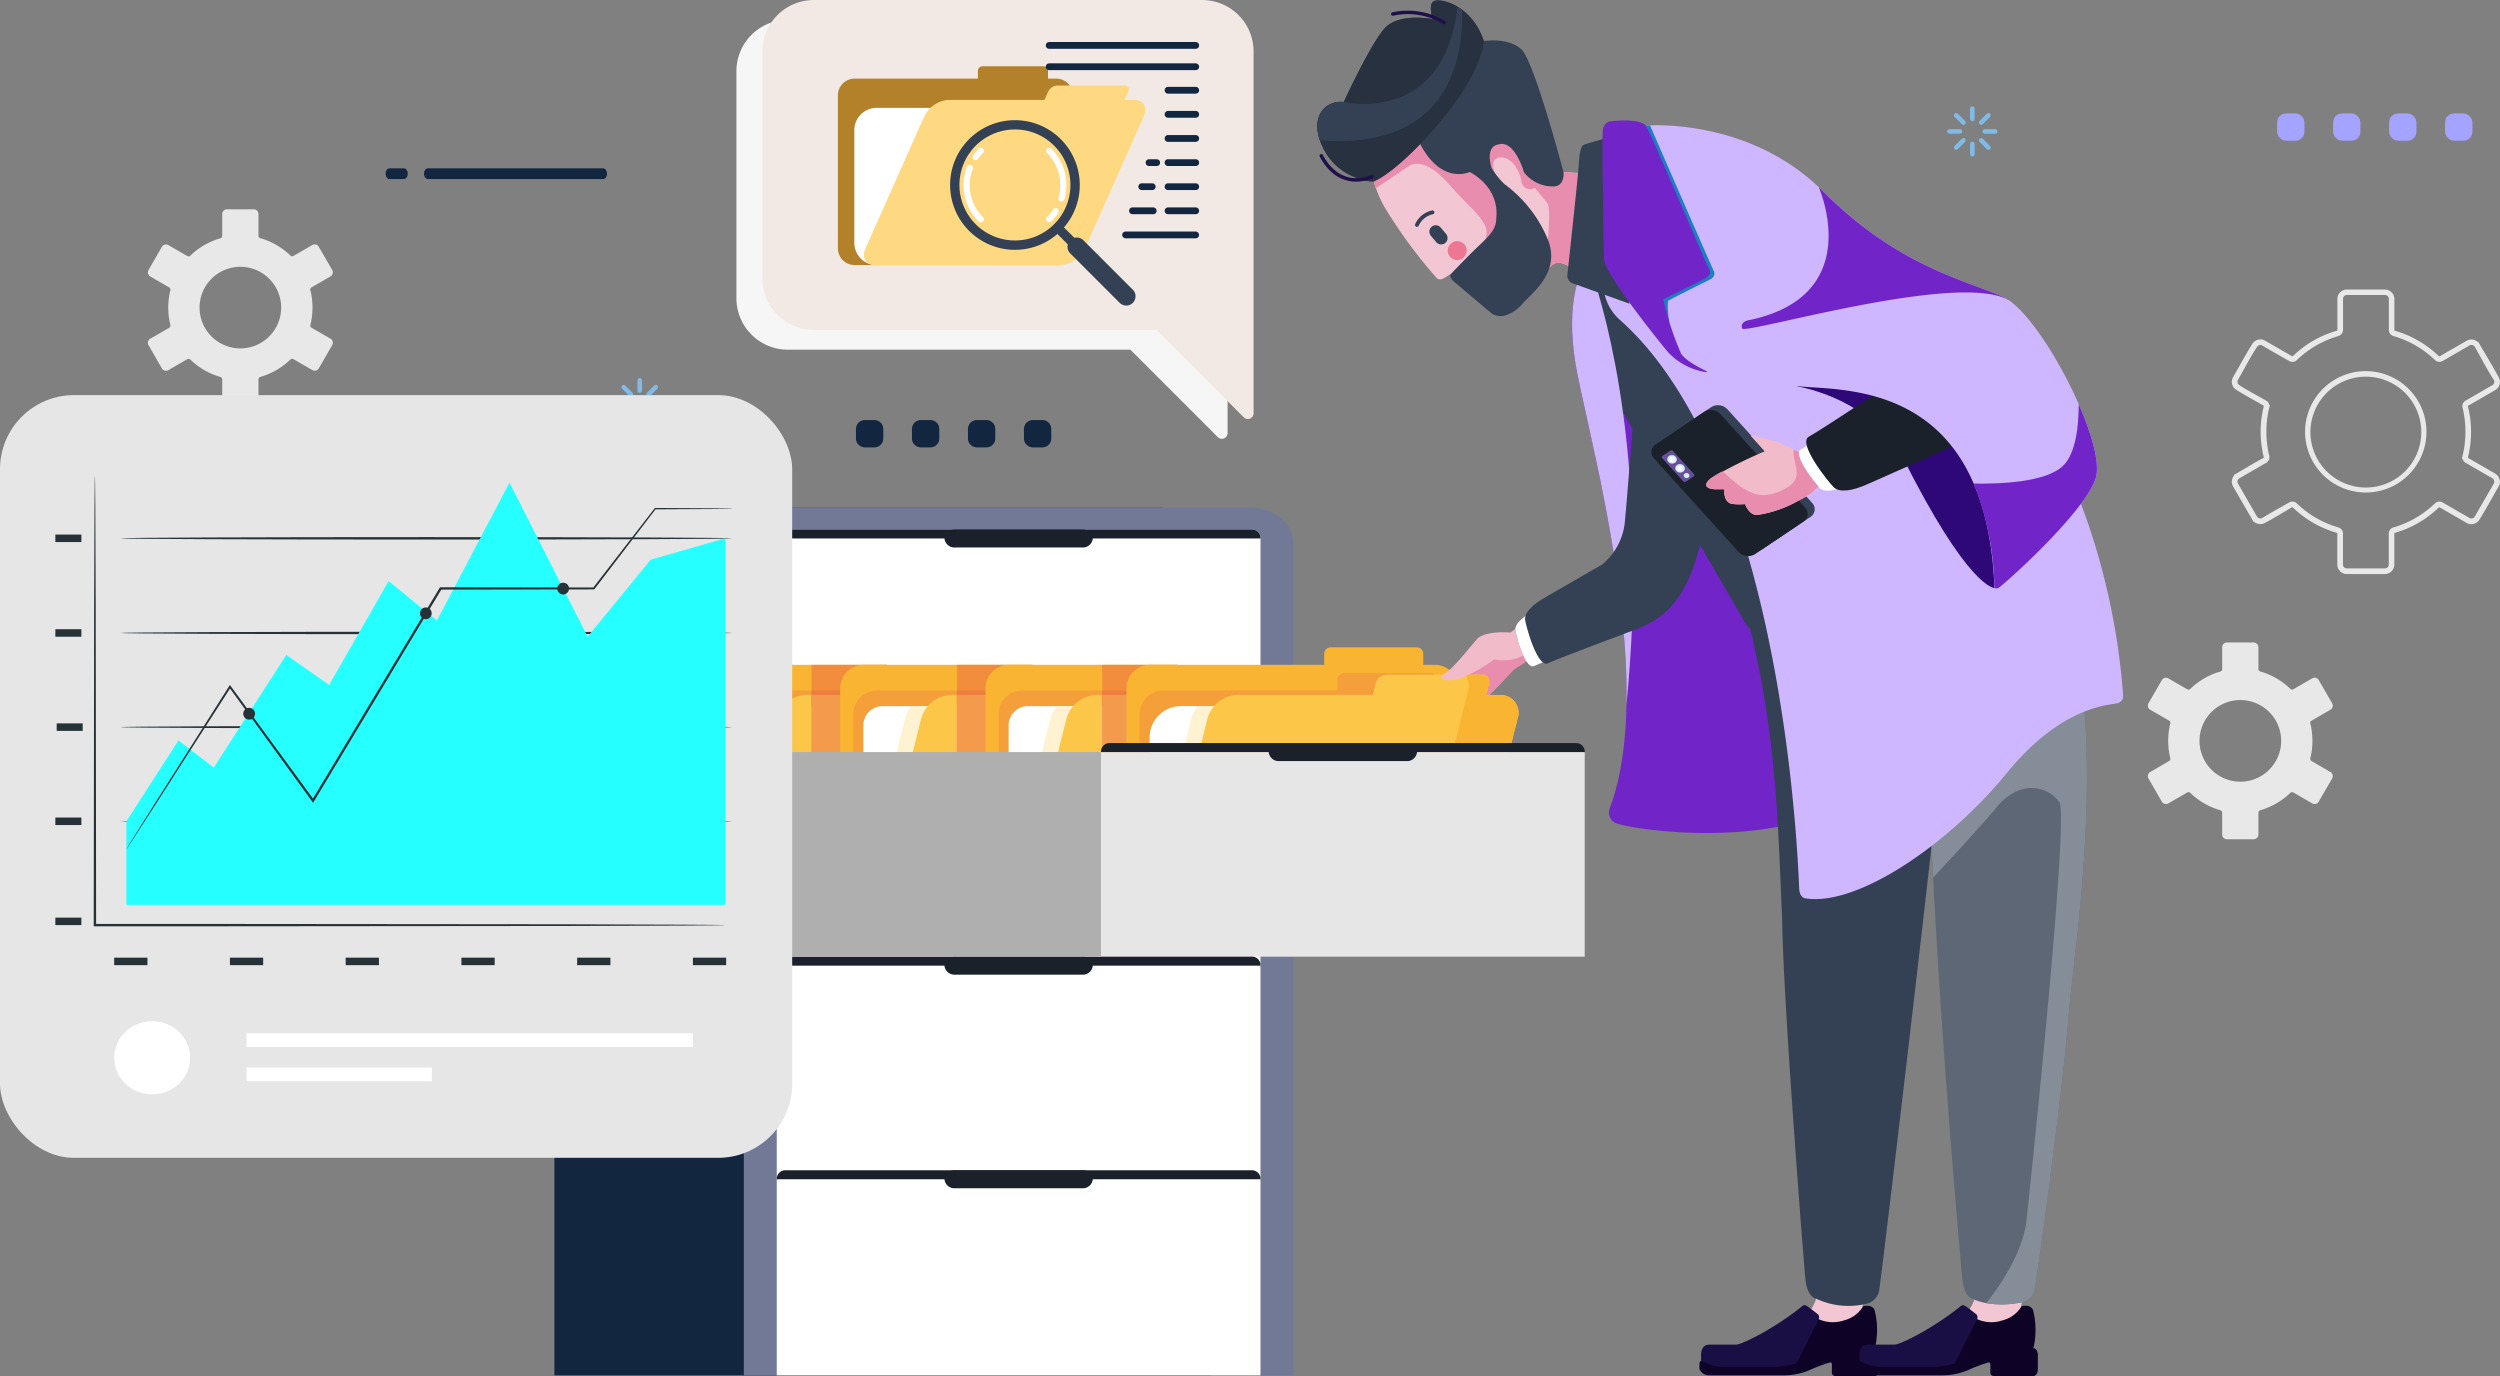<svg xmlns="http://www.w3.org/2000/svg" width="283.814" height="156.252" viewBox="0 0 283.814 156.252">
  <rect x="0" y="0" width="283.814" height="156.252" fill="#808080" stroke="none"/>
  <g id="Grupo_90650" data-name="Grupo 90650" transform="translate(-1029.596 -1535.43)">
    <g id="Grupo_53286" data-name="Grupo 53286" transform="translate(1046.385 1535.48)">
      <path id="Trazado_99088" data-name="Trazado 99088" d="M1197.948,719.959Zm2.408-9.17a4.634,4.634,0,1,1-1.357,3.276,4.621,4.621,0,0,1,1.357-3.276Zm1-4.592a8.173,8.173,0,0,0-3.408,1.974.284.284,0,0,1-.34.041l-2.153-1.242-.012-.007a.538.538,0,0,0-.717.2l-.009.014L1193.2,709.8a.54.54,0,0,0,.2.73l.015.009,2.135,1.233a.282.282,0,0,1,.134.314h0a8.079,8.079,0,0,0-.181.979,8.207,8.207,0,0,0,.181,2.974.285.285,0,0,1-.15.323L1193.4,717.6h0a.538.538,0,0,0-.2.729l1.523,2.638h0a.536.536,0,0,0,.728.2l.017-.008,2.138-1.235a.287.287,0,0,1,.338.041,8.174,8.174,0,0,0,3.42,1.978.285.285,0,0,1,.207.273v2.484a.537.537,0,0,0,.533.533h3.047a.535.535,0,0,0,.532-.533v-2.484a.286.286,0,0,1,.22-.277,8.175,8.175,0,0,0,3.408-1.974.284.284,0,0,1,.354-.032l2.138,1.234a.537.537,0,0,0,.729-.2l.009-.014,1.515-2.625h0a.539.539,0,0,0-.194-.729l-2.151-1.242a.286.286,0,0,1-.135-.314h0a8.064,8.064,0,0,0,.18-.978,8.344,8.344,0,0,0,0-2,8.112,8.112,0,0,0-.18-.978.284.284,0,0,1,.151-.323l2.135-1.233a.539.539,0,0,0,.194-.729l-.008-.016-1.515-2.624h0a.537.537,0,0,0-.728-.2h0l-2.153,1.242a.285.285,0,0,1-.346-.047,8.247,8.247,0,0,0-1.587-1.195,8.16,8.16,0,0,0-1.827-.777.285.285,0,0,1-.208-.273v-2.483a.535.535,0,0,0-.532-.532h-3.047a.536.536,0,0,0-.533.532v2.483A.285.285,0,0,1,1201.357,706.2Z" transform="translate(-966.086 -630.008)" fill="#e8e8e8" fill-rule="evenodd"/>
      <path id="Trazado_99089" data-name="Trazado 99089" d="M1219.062,648.657a6.89,6.89,0,1,1-1.5,2.239,6.9,6.9,0,0,1,1.5-2.239Zm2.481-.907a6.292,6.292,0,1,0,2.393-.473,6.246,6.246,0,0,0-2.393.473Zm-.762-5.072a11.258,11.258,0,0,0-2.49,1.063,11.344,11.344,0,0,0-2.2,1.658.718.718,0,0,1-.861.1c-1.013-.585-2.077-1.163-3.068-1.771a.418.418,0,0,0-.148-.046.463.463,0,0,0-.169.013.448.448,0,0,0-.155.075.436.436,0,0,0-.112.127c-.739,1.117-1.479,2.559-2.162,3.743a.419.419,0,0,0-.054.159.436.436,0,0,0,.014.174.431.431,0,0,0,.075.155.426.426,0,0,0,.128.112c.91.6,2.083,1.2,3.048,1.762a.723.723,0,0,1,.35.492l.063.021-.071.284q-.082.336-.145.67t-.1.68c-.028.23-.05.459-.063.685s-.021.452-.021.693.007.472.021.692.034.456.063.686.063.463.1.68.09.446.145.67a.718.718,0,0,1-.372.814l-2.7,1.559h0l-.32.185a.426.426,0,0,0-.2.267.432.432,0,0,0-.014.174.419.419,0,0,0,.054.159l2,3.464h0l.162.28a.416.416,0,0,0,.112.127.446.446,0,0,0,.155.076.463.463,0,0,0,.174.013.435.435,0,0,0,.158-.054c.967-.608,2.058-1.187,3.056-1.764a.72.72,0,0,1,.859.1h0a11.207,11.207,0,0,0,1.05.9,11.194,11.194,0,0,0,3.67,1.832.722.722,0,0,1,.523.695v3.523a.432.432,0,0,0,.129.308.411.411,0,0,0,.142.1.435.435,0,0,0,.166.032h4.323a.437.437,0,0,0,.166-.032.429.429,0,0,0,.142-.1.461.461,0,0,0,.1-.143.434.434,0,0,0,.032-.166v-3.523a.72.72,0,0,1,.157-.447.728.728,0,0,1,.4-.257,10.811,10.811,0,0,0,1.27-.452,11.039,11.039,0,0,0,1.22-.61,11.387,11.387,0,0,0,2.2-1.657.723.723,0,0,1,.9-.082l3.016,1.741a.421.421,0,0,0,.16.054.456.456,0,0,0,.174-.013.448.448,0,0,0,.155-.076.431.431,0,0,0,.111-.127c.717-1.25,1.444-2.494,2.162-3.743a.423.423,0,0,0,.053-.159.449.449,0,0,0-.013-.173.437.437,0,0,0-.074-.156.411.411,0,0,0-.125-.111l-3.051-1.762a.708.708,0,0,1-.3-.341.6.6,0,0,1-.038-.116l-.08-.016.08-.324c.055-.223.1-.447.145-.67s.074-.443.1-.68.049-.461.062-.687.02-.452.02-.692-.006-.472-.02-.692-.034-.455-.062-.685-.064-.467-.1-.682-.09-.445-.145-.669a.72.72,0,0,1,.37-.814l3.022-1.745a.423.423,0,0,0,.127-.111.441.441,0,0,0,.074-.155.453.453,0,0,0,.013-.174.427.427,0,0,0-.053-.16c-.738-1.1-1.478-2.563-2.162-3.743a.45.45,0,0,0-.441-.215.424.424,0,0,0-.159.054l-3.053,1.762a.717.717,0,0,1-.458.091.729.729,0,0,1-.413-.2,11.257,11.257,0,0,0-2.19-1.649,11.112,11.112,0,0,0-2.52-1.07.724.724,0,0,1-.524-.7v-3.523a.435.435,0,0,0-.032-.165.442.442,0,0,0-.1-.143.432.432,0,0,0-.142-.1.438.438,0,0,0-.166-.033h-4.323a.439.439,0,0,0-.437.437v3.523a.723.723,0,0,1-.557.7Zm-1.52-.133a11.929,11.929,0,0,0-3.61,2.394.084.084,0,0,1-.049.022.085.085,0,0,1-.053-.01q-1.54-.889-3.08-1.779a1.047,1.047,0,0,0-.385-.12,1.074,1.074,0,0,0-1.057.53c-.744,1.205-1.45,2.51-2.163,3.742a1.084,1.084,0,0,0,.08,1.194,1.054,1.054,0,0,0,.315.276c.982.607,2.047,1.182,3.051,1.762a.088.088,0,0,1,.035.04.084.084,0,0,1,0,.053l-.07.285h0c-.031.138-.059.279-.086.422-.044.243-.081.484-.11.719s-.05.475-.065.723-.023.493-.023.73.007.481.023.73.037.49.065.724.066.476.111.72.1.478.151.708a.085.085,0,0,1,0,.056.09.09,0,0,1-.038.04c-1.122.6-2.26,1.3-3.368,1.944l.039.05-.034.042a1.081,1.081,0,0,0-.079,1.193l2.323,4.023.043-.026c.023.021.047.041.071.06a1.084,1.084,0,0,0,1.183.086c1.016-.539,2.062-1.19,3.064-1.77a.09.09,0,0,1,.052-.009.086.086,0,0,1,.049.023,11.876,11.876,0,0,0,4.986,2.881.085.085,0,0,1,.044.031.078.078,0,0,1,.017.051v3.523a1.083,1.083,0,0,0,.666.993,1.06,1.06,0,0,0,.41.082h4.323a1.066,1.066,0,0,0,.41-.082,1.117,1.117,0,0,0,.349-.233,1.094,1.094,0,0,0,.233-.349,1.069,1.069,0,0,0,.083-.41v-3.523a.088.088,0,0,1,.017-.053.085.085,0,0,1,.048-.029l.014,0a11.956,11.956,0,0,0,1.358-.483,11.961,11.961,0,0,0,3.611-2.394.086.086,0,0,1,.05-.024.091.091,0,0,1,.056.014l3.051,1.761a1.065,1.065,0,0,0,.4.134,1.106,1.106,0,0,0,.418-.028,1.079,1.079,0,0,0,.648-.491c.8-1.289,1.559-2.7,2.324-4.025l-.041-.024c.007-.034.014-.068.017-.1a1.07,1.07,0,0,0-.213-.794,1.063,1.063,0,0,0-.314-.276l-3.052-1.762a.087.087,0,0,1-.035-.039.1.1,0,0,1,0-.056l.079-.322h0c.027-.125.052-.253.076-.382q.067-.366.111-.721c.028-.234.051-.475.065-.724s.023-.492.023-.73-.008-.481-.023-.729-.037-.491-.065-.726-.066-.473-.111-.719-.1-.478-.152-.706a.089.089,0,0,1,.005-.056.091.091,0,0,1,.039-.04l3.048-1.76a1.052,1.052,0,0,0,.313-.276,1.072,1.072,0,0,0,.212-.794,1.042,1.042,0,0,0-.128-.389c-.726-1.346-1.559-2.7-2.327-4.033l-.044.026c-.023-.021-.047-.041-.072-.06a1.073,1.073,0,0,0-.376-.185,1.1,1.1,0,0,0-.418-.028,1.055,1.055,0,0,0-.4.132l-.226.13v0l-2.83,1.633a.086.086,0,0,1-.055.01.077.077,0,0,1-.047-.024l-.007-.007a12.02,12.02,0,0,0-2.313-1.741,11.812,11.812,0,0,0-2.666-1.132.09.09,0,0,1-.044-.03.081.081,0,0,1-.017-.052v-3.523a1.078,1.078,0,0,0-.317-.759,1.1,1.1,0,0,0-.348-.233,1.065,1.065,0,0,0-.41-.083h-4.323a1.059,1.059,0,0,0-.41.083,1.111,1.111,0,0,0-.35.233,1.072,1.072,0,0,0-.316.759v3.523a.092.092,0,0,1-.017.054.084.084,0,0,1-.048.029l-.013,0A11.952,11.952,0,0,0,1219.26,642.545Z" transform="translate(-972.139 -604.564)" fill="#e8e8e8" fill-rule="evenodd"/>
      <g id="Grupo_53268" data-name="Grupo 53268" transform="translate(80.385 47.64)">
        <path id="Rectángulo_5027" data-name="Rectángulo 5027" d="M1.013,0H2.088A1.013,1.013,0,0,1,3.1,1.013V2.088A1.014,1.014,0,0,1,2.088,3.1H1.014A1.014,1.014,0,0,1,0,2.088V1.013A1.013,1.013,0,0,1,1.013,0Z" fill="#12263f"/>
        <path id="Rectángulo_5028" data-name="Rectángulo 5028" d="M1.013,0H2.088A1.013,1.013,0,0,1,3.1,1.013V2.088A1.014,1.014,0,0,1,2.087,3.1H1.013A1.013,1.013,0,0,1,0,2.088V1.013A1.013,1.013,0,0,1,1.013,0Z" transform="translate(6.357)" fill="#12263f"/>
        <path id="Rectángulo_5029" data-name="Rectángulo 5029" d="M1.013,0H2.088A1.013,1.013,0,0,1,3.1,1.013V2.088A1.014,1.014,0,0,1,2.087,3.1H1.014A1.014,1.014,0,0,1,0,2.088V1.013A1.013,1.013,0,0,1,1.013,0Z" transform="translate(12.714)" fill="#12263f"/>
        <path id="Rectángulo_5030" data-name="Rectángulo 5030" d="M1.013,0H2.088A1.013,1.013,0,0,1,3.1,1.013V2.088A1.014,1.014,0,0,1,2.087,3.1H1.014A1.014,1.014,0,0,1,0,2.088V1.013A1.013,1.013,0,0,1,1.013,0Z" transform="translate(19.071)" fill="#12263f"/>
      </g>
      <path id="Trazado_99108" data-name="Trazado 99108" d="M870.86,616.109c-.235,0-.426-.272-.426-.607s.191-.607.426-.607h19.92c.235,0,.425.272.425.607s-.19.607-.425.607Zm-2.7-1.215c.235,0,.425.272.425.607s-.19.607-.425.607H866.5c-.235,0-.425-.272-.425-.607s.19-.607.425-.607Z" transform="translate(-839.086 -595.833)" fill="#12263f" fill-rule="evenodd"/>
      <path id="Trazado_99109" data-name="Trazado 99109" d="M911.181,654.088a.257.257,0,0,1,.514,0v1.156a.257.257,0,1,1-.514,0v-1.156Zm-1.751.938a.257.257,0,0,1,.363-.363l.817.817a.257.257,0,1,1-.364.363l-.817-.817Zm-.575,1.9a.257.257,0,0,1,0-.514h1.156a.257.257,0,0,1,0,.514Zm.938,1.751a.257.257,0,0,1-.363-.363l.817-.817a.257.257,0,0,1,.364.363l-.817.817Zm1.9.574a.257.257,0,1,1-.514,0V658.1a.257.257,0,0,1,.514,0v1.155Zm1.751-.938a.257.257,0,0,1-.363.363l-.816-.817a.257.257,0,0,1,.363-.363l.817.817Zm.575-1.9a.257.257,0,0,1,0,.514h-1.155a.257.257,0,1,1,0-.514Zm-.938-1.751a.257.257,0,0,1,.363.363l-.817.817a.257.257,0,0,1-.363-.363Z" transform="translate(-855.598 -610.953)" fill="#80bbe7" fill-rule="evenodd"/>
      <path id="Trazado_99110" data-name="Trazado 99110" d="M1158.5,603.662a.257.257,0,1,1,.514,0v1.156a.257.257,0,0,1-.514,0v-1.156Zm-1.751.938a.257.257,0,0,1,.364-.364l.817.817a.257.257,0,1,1-.364.363l-.817-.817Zm-.574,1.9a.257.257,0,1,1,0-.513h1.156a.257.257,0,1,1,0,.513Zm.938,1.751a.257.257,0,0,1-.364-.363l.817-.818a.257.257,0,0,1,.364.364l-.817.817Zm1.9.575a.257.257,0,0,1-.514,0v-1.156a.257.257,0,0,1,.514,0v1.156Zm1.751-.938a.257.257,0,1,1-.364.363l-.817-.817a.257.257,0,0,1,.364-.364l.817.818Zm.574-1.9a.257.257,0,1,1,0,.513h-1.156a.257.257,0,1,1,0-.513Zm-.938-1.751a.257.257,0,0,1,.364.364l-.817.817a.257.257,0,0,1-.364-.363Z" transform="translate(-951.636 -591.372)" fill="#80bbe7" fill-rule="evenodd"/>
      <path id="Trazado_99112" data-name="Trazado 99112" d="M829.852,728.817a.257.257,0,1,1,.514,0v1.155a.257.257,0,1,1-.514,0v-1.155Zm-1.751.938a.257.257,0,0,1,.363-.364l.817.817a.257.257,0,0,1-.363.363l-.817-.817Zm-.575,1.9a.257.257,0,0,1,0-.514h1.155a.257.257,0,1,1,0,.514Zm.938,1.751a.257.257,0,0,1-.363-.363l.817-.817a.257.257,0,0,1,.363.363l-.817.817Zm1.9.575a.257.257,0,0,1-.514,0v-1.156a.257.257,0,0,1,.514,0v1.156Zm1.751-.938a.257.257,0,1,1-.363.363l-.818-.817a.257.257,0,0,1,.363-.363l.817.817Zm.575-1.9a.257.257,0,0,1,0,.514h-1.155a.257.257,0,0,1,0-.514Zm-.938-1.751a.257.257,0,0,1,.363.364l-.817.817a.257.257,0,0,1-.363-.363Z" transform="translate(-824.018 -639.97)" fill="#80bbe7" fill-rule="evenodd"/>
      <g id="Grupo_53269" data-name="Grupo 53269" transform="translate(241.722 12.826)">
        <rect id="Rectángulo_5031" data-name="Rectángulo 5031" width="3.101" height="3.101" rx="1.013" fill="#a4a3ff"/>
        <rect id="Rectángulo_5032" data-name="Rectángulo 5032" width="3.101" height="3.101" rx="1.013" transform="translate(6.357)" fill="#a4a3ff"/>
        <rect id="Rectángulo_5033" data-name="Rectángulo 5033" width="3.101" height="3.101" rx="1.013" transform="translate(12.714)" fill="#a4a3ff"/>
        <rect id="Rectángulo_5034" data-name="Rectángulo 5034" width="3.101" height="3.101" rx="1.013" transform="translate(19.071)" fill="#a4a3ff"/>
      </g>
      <path id="Trazado_99114" data-name="Trazado 99114" d="M826.768,639.552Zm2.409-9.171a4.632,4.632,0,1,1-1.357,3.276,4.619,4.619,0,0,1,1.357-3.276Zm1-4.592a8.17,8.17,0,0,0-3.409,1.974.285.285,0,0,1-.34.042l-2.152-1.244-.012-.007a.538.538,0,0,0-.717.2l-.009.015-1.515,2.623a.538.538,0,0,0,.2.73l.015.009,2.135,1.233a.284.284,0,0,1,.134.314h0a8.077,8.077,0,0,0-.18.979,8.26,8.26,0,0,0,0,2,8.088,8.088,0,0,0,.18.978.285.285,0,0,1-.15.323l-2.135,1.233h0a.537.537,0,0,0-.2.729l1.523,2.638h0a.536.536,0,0,0,.729.2l.016-.009,2.138-1.234a.285.285,0,0,1,.338.041,8.241,8.241,0,0,0,1.593,1.2,8.151,8.151,0,0,0,1.828.776.285.285,0,0,1,.207.274v2.484a.536.536,0,0,0,.533.533h3.047a.537.537,0,0,0,.534-.533V641.8a.285.285,0,0,1,.218-.277,8.144,8.144,0,0,0,1.816-.773,8.229,8.229,0,0,0,1.593-1.2.285.285,0,0,1,.354-.032l2.139,1.234a.536.536,0,0,0,.728-.2l.009-.015,1.515-2.624h0a.537.537,0,0,0-.195-.729l-2.151-1.242a.283.283,0,0,1-.135-.313h0a8.075,8.075,0,0,0,.18-.979,8.244,8.244,0,0,0,0-2,8.03,8.03,0,0,0-.18-.979.286.286,0,0,1,.15-.323l2.135-1.232a.538.538,0,0,0,.195-.729l-.009-.016-1.515-2.623h0a.537.537,0,0,0-.728-.2h0l-2.153,1.244a.284.284,0,0,1-.345-.048,8.251,8.251,0,0,0-1.587-1.195,8.134,8.134,0,0,0-1.828-.776.285.285,0,0,1-.207-.274V623.03a.536.536,0,0,0-.534-.533h-3.047a.535.535,0,0,0-.533.533v2.483A.284.284,0,0,1,830.178,625.79Z" transform="translate(-821.954 -598.786)" fill="#e8e8e8" fill-rule="evenodd"/>
      <g id="Grupo_53270" data-name="Grupo 53270" transform="translate(132.761 0)">
        <path id="Trazado_99115" data-name="Trazado 99115" d="M1066.52,703.272c-2.705,2.464-3.128,2.758-3.128,2.758s-1.787,3.392-1.1,3.389a1.918,1.918,0,0,0,1.236-.623s.67.854,1.272.5a8.515,8.515,0,0,1,.919-.49s.69.685,1.26.238,3.29-3.382,3.29-3.382l3.594-2.356-1.433-1.291Z" transform="translate(-1047.979 -629.662)" fill="#e98daf" fill-rule="evenodd"/>
        <path id="Trazado_99116" data-name="Trazado 99116" d="M1135.812,821.607c-.055.379-.5,2.288-.491,2.336.078.563.216,1.689.216,1.689a4.882,4.882,0,0,1-2.121,1.449c-1.021.184-5.655.391-5.714.138a12.745,12.745,0,0,1,1.158-2.254,5.338,5.338,0,0,0,1.493-3.657C1130.53,818.755,1135.812,821.607,1135.812,821.607Z" transform="translate(-1073.439 -675.572)" fill="#f3c6d4" fill-rule="evenodd"/>
        <path id="Trazado_99117" data-name="Trazado 99117" d="M1129.57,827.713l.568-.2a3.932,3.932,0,0,0,2.9.125,3.471,3.471,0,0,0,2.056-1.461.306.306,0,0,1,.253-.184h.381a.818.818,0,0,1,.748.48,9.117,9.117,0,0,1,.042,4.344c-.5,1.4-1.193,1.217-1.193,1.217a9.206,9.206,0,0,0-4.63-.158c-1.865.658-3.573,1.343-3.573,1.343S1127.216,829.5,1129.57,827.713Z" transform="translate(-1073.216 -677.802)" fill="#0e0226" fill-rule="evenodd"/>
        <path id="Trazado_99118" data-name="Trazado 99118" d="M1110.41,832.794l-.2-.6v-.733c0-.275.114-1.1.912-1.1h3.056c.709,0,4.54-1.948,7.484-4.343a.405.405,0,0,1,.517-.066c.308.178,1.247.928,1.343,1.007a.6.6,0,0,1,.051.514c-.057.111-2.781,5.508-2.781,5.508S1112.763,834.03,1110.41,832.794Z" transform="translate(-1066.645 -677.761)" fill="#1a0f44" fill-rule="evenodd"/>
        <path id="Trazado_99119" data-name="Trazado 99119" d="M1110.09,835.294a.5.5,0,0,0-.181.316v.588a1.152,1.152,0,0,0,1.145.749h8.482a7.248,7.248,0,0,0,3.028-.66,17.51,17.51,0,0,1,2.184-.8s.2-.069.2.279v.674c0,.168-.1.626.589.626h4.126c.314,0,.674-.179.674-.821v-1.653c0-.4-.243-.716-.5-.716h-3.172a8.847,8.847,0,0,0-4.046,1.105,10.822,10.822,0,0,1-4.89,1.011h-4.746A5.384,5.384,0,0,1,1110.09,835.294Z" transform="translate(-1066.531 -680.865)" fill="#0e0226" fill-rule="evenodd"/>
        <path id="Trazado_99120" data-name="Trazado 99120" d="M1165.221,821.607c-.055.379-.5,2.288-.491,2.336.078.563.216,1.689.216,1.689a4.882,4.882,0,0,1-2.121,1.449c-1.021.184-5.655.391-5.714.138a12.713,12.713,0,0,1,1.158-2.254,5.339,5.339,0,0,0,1.493-3.657C1159.939,818.755,1165.221,821.607,1165.221,821.607Z" transform="translate(-1084.859 -675.572)" fill="#f3c6d4" fill-rule="evenodd"/>
        <path id="Trazado_99121" data-name="Trazado 99121" d="M1158.98,827.713l.568-.2a3.932,3.932,0,0,0,2.9.125,3.465,3.465,0,0,0,2.056-1.461.307.307,0,0,1,.253-.184h.382a.818.818,0,0,1,.748.48,9.111,9.111,0,0,1,.041,4.344c-.5,1.4-1.193,1.217-1.193,1.217a9.2,9.2,0,0,0-4.629-.158c-1.866.658-3.574,1.343-3.574,1.343S1156.626,829.5,1158.98,827.713Z" transform="translate(-1084.636 -677.802)" fill="#0e0226" fill-rule="evenodd"/>
        <path id="Trazado_99122" data-name="Trazado 99122" d="M1139.818,832.794l-.205-.6v-.733c0-.275.115-1.1.913-1.1h3.057c.708,0,4.539-1.948,7.483-4.343a.4.4,0,0,1,.516-.066c.309.178,1.248.928,1.343,1.007a.607.607,0,0,1,.051.514l-2.781,5.508S1142.172,834.03,1139.818,832.794Z" transform="translate(-1078.065 -677.761)" fill="#1a0f44" fill-rule="evenodd"/>
        <path id="Trazado_99123" data-name="Trazado 99123" d="M1139.5,835.294a.505.505,0,0,0-.179.316v.588a1.151,1.151,0,0,0,1.145.749h8.481a7.248,7.248,0,0,0,3.028-.66,17.554,17.554,0,0,1,2.184-.8s.2-.069.2.279v.674c0,.168-.1.626.588.626h4.126c.314,0,.673-.179.673-.821v-1.653c0-.4-.242-.716-.5-.716h-3.173a8.851,8.851,0,0,0-4.045,1.105,10.821,10.821,0,0,1-4.889,1.011h-4.747A5.389,5.389,0,0,1,1139.5,835.294Z" transform="translate(-1077.951 -680.865)" fill="#0e0226" fill-rule="evenodd"/>
        <path id="Trazado_99124" data-name="Trazado 99124" d="M1087.38,634.052s-1.912,3.208-.712,10.5,9.478,35.684,3.856,50.5a1.339,1.339,0,0,0,.619,1.575c.966.56,14.621,2.929,24.6-1.323S1108.2,636.216,1087.38,634.052Z" transform="translate(-1057.352 -603.272)" fill="#7125c8" fill-rule="evenodd"/>
        <path id="Trazado_99125" data-name="Trazado 99125" d="M1126.478,761.788a8.66,8.66,0,0,0,6.019.537,2,2,0,0,0,1.178-1.356c.214-1,7.283-60.5,8.138-71.059s-5.6-17.011-15.483-23.791-1.612-1.056-2.378-1.49a90.19,90.19,0,0,1-5.329,14.911l-.022,4.473a3.647,3.647,0,0,0,.226.886c3.013,11.975,3.368,21.53,3.821,33.575.018.352-.177-9.042.041,1.052s2.505,39.121,2.648,40.263S1125.978,761.68,1126.478,761.788Z" transform="translate(-1069.905 -614.428)" fill="#344154" fill-rule="evenodd"/>
        <path id="Trazado_99126" data-name="Trazado 99126" d="M1090.636,643.491l2.857,4.637s12.108,20.8,13.786,23.762,8.854,2.542,8.854,2.542l-15.328-44.552a66.859,66.859,0,0,0-7.43-.8c-2.077.044-3.41,3.222-3.41,3.222Z" transform="translate(-1058.786 -601.339)" fill="#344154" fill-rule="evenodd"/>
        <path id="Trazado_99127" data-name="Trazado 99127" d="M1087.38,634.052s-1.912,3.208-.712,10.5c.927,5.637,6.081,23.875,5.779,38.709h0c2.636-27-2.222-44.081-3.919-49.034C1088.149,634.156,1087.765,634.092,1087.38,634.052Z" transform="translate(-1057.352 -603.272)" fill="#cfb7ff" fill-rule="evenodd"/>
        <path id="Trazado_99128" data-name="Trazado 99128" d="M1146,761.374s2.077,1.162,5.859.341a2,2,0,0,0,1.178-1.355c.214-1,3.043-20.948,3.9-31.51s8.035-50.188-10.915-63.185-23.035,9.427-23.035,9.427,17.679,7.441,18.107,27.281,3.622,55.861,3.765,57S1145.5,761.267,1146,761.374Z" transform="translate(-1071.61 -613.974)" fill="#5d6776" fill-rule="evenodd"/>
        <path id="Trazado_99129" data-name="Trazado 99129" d="M1158.47,772.862a10.961,10.961,0,0,0,4.3-.146,2,2,0,0,0,1.178-1.355c.214-1,3.043-20.948,3.9-31.51.65-8.013,4.936-32.756-1.31-49.908-.086.06-9.84,6.9-15.454,16.486a31.02,31.02,0,0,1,.921,6.945c.072,3.348.225,7.157.426,11.182,2.408-2.584,5.609-6.063,7.233-8.013,2.808-3.369,5.966-2.176,7.089-.561s-3.159,42.254-3.72,47.448C1162.639,767.085,1160,770.915,1158.47,772.862Z" transform="translate(-1082.52 -624.975)" fill="#858d98" fill-rule="evenodd"/>
        <path id="Trazado_99130" data-name="Trazado 99130" d="M1069.814,611.038c.029,0,.113.347.461.935l-1.721,1.811a15.293,15.293,0,0,0,1.069,1.189,3.717,3.717,0,0,0-1.881,1.364s-1.847,5.689-1.31,6.241l-.058.07c-3.326,3.927-5.367,2.627-5.782,2.274s-2.459-2.225-2.68-2.269-1.009.888-1.541.437a55.652,55.652,0,0,1-5.927-8.048,12.533,12.533,0,0,1-1.225-9.553c6.855-5.565,12.551,4.916,13.241,3.156s2.656-1.921,3.747.031C1066.359,608.948,1069.774,610.746,1069.814,611.038Z" transform="translate(-1042.791 -591.542)" fill="#f3c6d4" fill-rule="evenodd"/>
        <path id="Trazado_99131" data-name="Trazado 99131" d="M1069.814,611.131c.029,0,.113.347.461.935l-1.721,1.81a15.277,15.277,0,0,0,1.069,1.189,4.272,4.272,0,0,0-.557.236,1.4,1.4,0,0,0-.174-.674c-.467-.539-1.4-1.7-1.4-1.7a1.036,1.036,0,0,1-1.549-.832c-.246-1.438-1.351-2.843-2.51-2.614s-.493,1.735-.493,1.735l2.739,3.95-.456,4.7s-4.282.772-3.4-1.052-1.37-3.23-3.967-6.177-4.036-2.632-4.7-2.176c-.416.285-2.348,1.58-3.742,2.514a12.652,12.652,0,0,1-.559-5.429,33.9,33.9,0,0,1,5.868-3.47c4.2.924,7.247,5.912,7.74,4.656.689-1.759,2.656-1.921,3.747.031C1066.359,609.04,1069.774,610.839,1069.814,611.131Z" transform="translate(-1042.791 -591.635)" fill="#e98daf" fill-rule="evenodd"/>
        <path id="Trazado_99132" data-name="Trazado 99132" d="M1081.734,615.595s1.335.089,2.351.133,1.852,5.976,1.852,5.976l-1.733,2.633-.4.614-1.312,1.994-.124-.615s-1.373-1.064-2.237.133-3.028-2.01-3.028-2.01S1076.707,617.423,1081.734,615.595Z" transform="translate(-1053.788 -596.105)" fill="#f3c6d4" fill-rule="evenodd"/>
        <path id="Trazado_99133" data-name="Trazado 99133" d="M1082.84,615.595s1.335.089,2.351.133,1.852,5.976,1.852,5.976l-1.732,2.633-.4.614-1.311,1.994-.124-.615s-1.373-1.064-2.237.133a.635.635,0,0,1-.833.193l.594-2.47s.467-4.55,0-5.089c-.284-.329-.741-.885-1.054-1.271A6.029,6.029,0,0,1,1082.84,615.595Z" transform="translate(-1054.894 -596.105)" fill="#e98daf" fill-rule="evenodd"/>
        <path id="Trazado_99134" data-name="Trazado 99134" d="M1056.279,603.208s-3.133,1.529-5.61-3.171c0,0-3.208,3.4-5.3,4.25a1.347,1.347,0,0,1-.13.044l.13-.044a4.725,4.725,0,0,1-1.873-.4,6.686,6.686,0,0,1-3.819-3.356c-1.825-3.65.351-5.51,2.317-5.264,0,0,2.948-6.423,4.6-8.318s5.51-1.088,5.51-1.088-.562-1.65.105-2.036,4.281.328,5.685,4.516c0,0,2.808-.459,4.284.971s4.745,13.845,4.763,13.911c.071.792-.243,1.59-1.041,1.619a4.078,4.078,0,0,1-3.453-1.613s-1.038-3.706-2.864-3.145c0,0-1.552.015-.826,2.623a8.1,8.1,0,0,0,1.49,1.883,14.849,14.849,0,0,1,4.862,6.152c1.64,3.832-1.825,6.255-2.777,7.378s-2.549,2-3.7,1.026-3.738-3.166-4.132-3.5-.484-.7-.388-.805c0,0,1.671-1.773,2.939-2.991s2.259-2.01,2.26-3.4a4.928,4.928,0,0,0-1.311-3.917A6.086,6.086,0,0,0,1056.279,603.208Z" transform="translate(-1038.993 -583.734)" fill="#344154" fill-rule="evenodd"/>
        <path id="Trazado_99135" data-name="Trazado 99135" d="M1050.669,600.037s-3.208,3.4-5.3,4.25a1.347,1.347,0,0,1-.13.044l.13-.044a4.725,4.725,0,0,1-1.873-.4,6.686,6.686,0,0,1-3.819-3.356c-1.825-3.65.351-5.51,2.317-5.264,0,0,2.948-6.423,4.6-8.318s5.51-1.088,5.51-1.088-.562-1.65.105-2.036,4.281.328,5.685,4.516C1057.893,588.341,1057.9,592.524,1050.669,600.037Z" transform="translate(-1038.993 -583.734)" fill="#27313f" fill-rule="evenodd"/>
        <path id="Trazado_99136" data-name="Trazado 99136" d="M1039.293,600.072c-1.06-3.045.909-4.577,2.7-4.352,0,0,11.371,2.678,12.916-10.818a6.277,6.277,0,0,1,.524.351C1055.586,590.836,1053.921,601.167,1039.293,600.072Z" transform="translate(-1038.994 -584.187)" fill="#344154" fill-rule="evenodd"/>
        <path id="Trazado_99137" data-name="Trazado 99137" d="M1060.045,625.63h0a.729.729,0,0,1,1.025.085l.612.724a.729.729,0,0,1-.086,1.025h0a.728.728,0,0,1-1.023-.086l-.612-.724A.728.728,0,0,1,1060.045,625.63Z" transform="translate(-1047.068 -599.935)" fill="#344154" fill-rule="evenodd"/>
        <path id="Trazado_99138" data-name="Trazado 99138" d="M1063.585,628.656a1.074,1.074,0,1,1-.126,1.514A1.074,1.074,0,0,1,1063.585,628.656Z" transform="translate(-1048.395 -601.078)" fill="#ed7792" fill-rule="evenodd"/>
        <path id="Trazado_99139" data-name="Trazado 99139" d="M1059.156,623.136a.22.22,0,1,0-.1-.429,2.732,2.732,0,0,0-1.921,1.573.221.221,0,0,0,.415.151A2.28,2.28,0,0,1,1059.156,623.136Z" transform="translate(-1046.035 -598.865)" fill="#344154" fill-rule="evenodd"/>
        <path id="Trazado_99140" data-name="Trazado 99140" d="M1088.089,696.437s-9.264,3.456-10.233,3.923-2.032-3.393-2.122-4.021.573-1.365,1.83-2.085,8.238-4.766,8.238-4.766Z" transform="translate(-1053.256 -624.799)" fill="#fff" fill-rule="evenodd"/>
        <path id="Trazado_99141" data-name="Trazado 99141" d="M1090.253,680.247c-3.389,1.272-9.262,3.49-10.1,3.893-1.184.571-2.482-4.143-2.592-4.91s.7-1.667,2.235-2.545c.868-.5,3.97-2.293,6.5-3.76a7.139,7.139,0,0,0,2.6-5.038c.339-3.466,1.532-19.368,1.532-19.368l9.281,4.128,1.646,2.427s-3.48,15.056-4.845,18.556S1093.257,679.116,1090.253,680.247Z" transform="translate(-1053.966 -608.89)" fill="#344154" fill-rule="evenodd"/>
        <path id="Trazado_99142" data-name="Trazado 99142" d="M1143.251,652.067s6.6,11.414,7.842,28.506a.807.807,0,0,1-.553.86c-.661.281-6.185.016-12.677,7.985s-16.867,15.13-22.816,14.2c0,0-.643,0-.723-1.045s-1.326-47.8-20.436-64.7a5.459,5.459,0,0,1-1.787-4.113C1092.171,631.164,1122.042,620.566,1143.251,652.067Z" transform="translate(-1059.615 -601.68)" fill="#cfb7ff" fill-rule="evenodd"/>
        <path id="Trazado_99143" data-name="Trazado 99143" d="M1151.813,670.069l-1.384,4.633s-2.948.144-10.592-15.194c0,0-3.042-5.909-11.824-7.715l3.911-5.566s16.693,2.948,16.607,4.373S1151.813,670.069,1151.813,670.069Z" transform="translate(-1073.56 -608)" fill="#2e0877" fill-rule="evenodd"/>
        <path id="Trazado_99144" data-name="Trazado 99144" d="M1102.783,662.769l5.51-3.7a1.457,1.457,0,0,1,1.829.233l9.629,10.641a1.027,1.027,0,0,1-.185,1.586l-5.51,3.7a1.456,1.456,0,0,1-1.829-.232l-9.629-10.641A1.026,1.026,0,0,1,1102.783,662.769Z" transform="translate(-1063.578 -612.9)" fill="#344154" fill-rule="evenodd"/>
        <path id="Trazado_99145" data-name="Trazado 99145" d="M1101.475,663.647l5.51-3.7a1.455,1.455,0,0,1,1.829.233l9.63,10.64a1.028,1.028,0,0,1-.185,1.586l-5.51,3.7a1.458,1.458,0,0,1-1.83-.232l-9.629-10.641A1.027,1.027,0,0,1,1101.475,663.647Z" transform="translate(-1063.071 -613.241)" fill="#1a212a" fill-rule="evenodd"/>
        <path id="Trazado_99146" data-name="Trazado 99146" d="M1103.011,667.864l.887-.6a.234.234,0,0,1,.294.038l2.384,2.633a.166.166,0,0,1-.029.256l-.887.6a.234.234,0,0,1-.295-.037l-2.384-2.633A.165.165,0,0,1,1103.011,667.864Z" transform="translate(-1063.822 -616.157)" fill="#674f9b" fill-rule="evenodd"/>
        <path id="Trazado_99147" data-name="Trazado 99147" d="M1104.151,668.209a.585.585,0,0,1,.754.106.444.444,0,0,1-.09.673.584.584,0,0,1-.753-.106A.443.443,0,0,1,1104.151,668.209Z" transform="translate(-1064.215 -616.5)" fill="#d3ebfa" fill-rule="evenodd"/>
        <path id="Trazado_99148" data-name="Trazado 99148" d="M1105.642,669.878a.585.585,0,0,1,.754.106.444.444,0,0,1-.09.673.585.585,0,0,1-.754-.106A.444.444,0,0,1,1105.642,669.878Z" transform="translate(-1064.793 -617.148)" fill="#d3ebfa" fill-rule="evenodd"/>
        <path id="Trazado_99149" data-name="Trazado 99149" d="M1105.932,670.18a.332.332,0,0,1,.428.06.252.252,0,0,1-.051.382.332.332,0,0,1-.427-.06A.253.253,0,0,1,1105.932,670.18Z" transform="translate(-1064.941 -617.281)" fill="#fff" fill-rule="evenodd"/>
        <path id="Trazado_99150" data-name="Trazado 99150" d="M1104.419,668.486a.354.354,0,0,1,.455.064.268.268,0,0,1-.054.406.353.353,0,0,1-.454-.064A.268.268,0,0,1,1104.419,668.486Z" transform="translate(-1064.351 -616.622)" fill="#fff" fill-rule="evenodd"/>
        <path id="Trazado_99151" data-name="Trazado 99151" d="M1107.116,671.493a.351.351,0,0,1,.453.064.267.267,0,0,1-.054.4.352.352,0,0,1-.454-.064A.268.268,0,0,1,1107.116,671.493Z" transform="translate(-1065.398 -617.789)" fill="#d3ebfa" fill-rule="evenodd"/>
        <path id="Trazado_99152" data-name="Trazado 99152" d="M1090.067,609.16c-.112.065-2.4.658-2.786.831s-.507.988-.592,2.377-1.213,11.687-1.267,12.274a.936.936,0,0,0,.664,1.113c.508.174,6.368,2.283,6.368,2.283Z" transform="translate(-1057.019 -593.607)" fill="#344154" fill-rule="evenodd"/>
        <path id="Trazado_99153" data-name="Trazado 99153" d="M1138.455,656.591s-8.854,5.867-9.873,6.414,1.664,3.909,2.154,4.384,1.549.364,2.968-.274,9.344-4.15,9.344-4.15Z" transform="translate(-1073.693 -612.024)" fill="#fff" fill-rule="evenodd"/>
        <path id="Trazado_99154" data-name="Trazado 99154" d="M1142.944,650.978s-11.579,7.674-12.912,8.389,2.177,5.112,2.817,5.734,2.025.475,3.881-.358,12.223-5.427,12.223-5.427Z" transform="translate(-1074.228 -609.845)" fill="#1a212a" fill-rule="evenodd"/>
        <path id="Trazado_99155" data-name="Trazado 99155" d="M1105.2,634.928a77.241,77.241,0,0,0,11.946,1.712c6.482.4,19.941,1.287,20.774,22.787,0,0,.1.114.448-.009s9.72-8.434,11.036-12.429-6.3-18.687-10.47-20.587-11.945-3.445-20.434-11.97-20.168-7.5-20.168-7.5l-2.541,9.409S1096.946,632.495,1105.2,634.928Z" transform="translate(-1061.046 -592.726)" fill="#cfb7ff" fill-rule="evenodd"/>
        <path id="Trazado_99156" data-name="Trazado 99156" d="M1144.088,652.028a33.085,33.085,0,0,1,2.363,11.86s.1.114.448-.009,9.72-8.434,11.036-12.429c.527-1.6-.378-4.914-1.919-8.435-.006,2.576-.345,5.429-1.632,6.85-1.806,1.993-7.071,2.223-10.3,2.162Zm4.07-20.754a4.335,4.335,0,0,0-.694-.411c-4.175-1.9-11.945-3.445-20.434-11.97-.176-.177-.353-.348-.531-.516.063.142,5.481,12.415-8.058,15.136,0,0-.877.175-.631.913S1142.7,627.8,1148.158,631.275Z" transform="translate(-1069.581 -597.186)" fill="#7125c8" fill-rule="evenodd"/>
        <path id="Trazado_99157" data-name="Trazado 99157" d="M1099.441,606.911c-.315.011-.487.026-.487.026l-1.552,5.747,2.252,15.711,1.978.814a10.083,10.083,0,0,1-.153-2.359c.176-.158,4.317-2.194,4.844-2.474a.75.75,0,0,0,.422-.789C1106.339,622.744,1100.687,609.772,1099.441,606.911Z" transform="translate(-1061.674 -592.733)" fill="#1b7fc2" fill-rule="evenodd"/>
        <path id="Trazado_99158" data-name="Trazado 99158" d="M1092.666,606.118a1.294,1.294,0,0,0-.694.833c-.162.616.072,13.482.127,14.915s5.829,8.757,7.263,10.453a7.424,7.424,0,0,0,4.331,2.266.083.083,0,0,0,.076-.072c.008-.066-2.25-1-2.937-2.042a35,35,0,0,1-2.019-6.165s3.969-1.912,4.653-2.3.793-.7.535-1.146-6.71-15.71-7.176-16.275S1094.668,605.883,1092.666,606.118Z" transform="translate(-1059.543 -592.383)" fill="#7125c8" fill-rule="evenodd"/>
        <path id="Trazado_99159" data-name="Trazado 99159" d="M1058.779,586.82a.2.2,0,1,1-.229.325,7.749,7.749,0,0,0-5.676-.914.2.2,0,0,1-.071-.39A8.172,8.172,0,0,1,1058.779,586.82Z" transform="translate(-1044.293 -584.488)" fill="#201049" fill-rule="evenodd"/>
        <path id="Trazado_99160" data-name="Trazado 99160" d="M1045.3,614.591a.2.2,0,0,1,.176.356c-.011.005-3.728,1.909-6.065-2.438a.2.2,0,0,1,.351-.188C1041.914,616.326,1045.29,614.6,1045.3,614.591Z" transform="translate(-1039.146 -594.793)" fill="#201049" fill-rule="evenodd"/>
        <path id="Trazado_99161" data-name="Trazado 99161" d="M1121.7,666.342c-.585-.209-1.8-.872-2.126-1.033-.363-.182-3.4-.862-3.4-.862l1.633,1.815a53.09,53.09,0,0,0-6.079,3.039c-1.089.862-.408,1.27.545,1.27h.952s-.182,1.633,1.044,1.679a6.549,6.549,0,0,0,1.315,0s.454,1.361,1.453,1.225a13.423,13.423,0,0,0,4.718-1.678,7.193,7.193,0,0,0,2.146-1.536C1123.236,669.517,1121.491,667.233,1121.7,666.342Z" transform="translate(-1067.017 -615.074)" fill="#f2bbc9" fill-rule="evenodd"/>
        <path id="Trazado_99162" data-name="Trazado 99162" d="M1121.7,667.378c-.166-.059-.381-.154-.612-.264-.1,1.8,1.289,3.226-.929,4.411-2.442,1.305-4.042.969-6.822-1.685-.129-.088-.254-.171-.377-.251a9.41,9.41,0,0,0-1.234.746c-1.089.862-.408,1.27.545,1.27h.952s-.182,1.633,1.044,1.678a6.549,6.549,0,0,0,1.315,0s.454,1.361,1.453,1.225a13.426,13.426,0,0,0,4.718-1.678,7.2,7.2,0,0,0,2.146-1.536C1123.236,670.554,1121.491,668.269,1121.7,667.378Z" transform="translate(-1067.017 -616.111)" fill="#e98daf" fill-rule="evenodd"/>
      </g>
      <g id="Grupo_53279" data-name="Grupo 53279" transform="translate(46.15 57.596)">
        <path id="Trazado_99163" data-name="Trazado 99163" d="M966.159,677.892H903.112c-3.141,0-5.711,2.149-5.711,4.776v93.713H971.87V682.668C971.87,680.041,969.3,677.892,966.159,677.892Z" transform="translate(-897.401 -677.892)" fill="#12263f" fill-rule="evenodd"/>
        <path id="Trazado_99164" data-name="Trazado 99164" d="M990.162,677.892H937.345c-2.632,0-4.785,1.8-4.785,4v94.488h62.387V681.893C994.947,679.692,992.794,677.892,990.162,677.892Z" transform="translate(-911.054 -677.892)" fill="#727997" fill-rule="evenodd"/>
        <path id="Trazado_99165" data-name="Trazado 99165" d="M992.534,681.921H939.717a.977.977,0,0,0-1.049.877v95.147h54.915V682.8A.977.977,0,0,0,992.534,681.921Z" transform="translate(-913.425 -679.456)" fill="#fff" fill-rule="evenodd"/>
        <path id="Trazado_99166" data-name="Trazado 99166" d="M971.01,681.921h14.4a1.138,1.138,0,0,1,1.222,1.021h0a1.138,1.138,0,0,1-1.222,1.022h-14.4a1.138,1.138,0,0,1-1.221-1.022h0A1.138,1.138,0,0,1,971.01,681.921Z" transform="translate(-925.509 -679.456)" fill="#1a212a" fill-rule="evenodd"/>
        <path id="Trazado_99167" data-name="Trazado 99167" d="M939.717,681.921h52.817a.977.977,0,0,1,1.049.877v.144H938.668V682.8A.977.977,0,0,1,939.717,681.921Z" transform="translate(-913.425 -679.456)" fill="#1a212a" fill-rule="evenodd"/>
        <path id="Trazado_99168" data-name="Trazado 99168" d="M971.01,800.846h14.4a1.138,1.138,0,0,1,1.222,1.021h0a1.138,1.138,0,0,1-1.222,1.021h-14.4a1.139,1.139,0,0,1-1.221-1.021h0A1.138,1.138,0,0,1,971.01,800.846Z" transform="translate(-925.509 -725.635)" fill="#1a212a" fill-rule="evenodd"/>
        <path id="Trazado_99169" data-name="Trazado 99169" d="M939.717,800.846h52.817a.977.977,0,0,1,1.049.876v.146H938.668v-.146A.978.978,0,0,1,939.717,800.846Z" transform="translate(-913.425 -725.635)" fill="#1a212a" fill-rule="evenodd"/>
        <g id="Grupo_53271" data-name="Grupo 53271" transform="translate(25.243 17.828)">
          <rect id="Rectángulo_5035" data-name="Rectángulo 5035" width="12.518" height="19.671" transform="translate(0)" fill="#f9b532"/>
          <rect id="Rectángulo_5036" data-name="Rectángulo 5036" width="12.518" height="16.759" transform="translate(0 2.911)" fill="#f59f3a"/>
          <rect id="Rectángulo_5037" data-name="Rectángulo 5037" width="12.518" height="14.986" transform="translate(0 4.685)" fill="#fff"/>
          <rect id="Rectángulo_5038" data-name="Rectángulo 5038" width="12.518" height="14.986" transform="translate(0 4.685)" fill="#fff2d1"/>
          <path id="Trazado_99170" data-name="Trazado 99170" d="M951.187,712.63h-9.265A3.689,3.689,0,0,0,938.668,715v13.88h12.519Z" transform="translate(-938.668 -709.209)" fill="#fcc749" fill-rule="evenodd"/>
        </g>
        <g id="Grupo_53272" data-name="Grupo 53272" transform="translate(29.199 17.828)">
          <rect id="Rectángulo_5039" data-name="Rectángulo 5039" width="8.562" height="17.389" fill="#f18d3d"/>
          <rect id="Rectángulo_5040" data-name="Rectángulo 5040" width="8.562" height="14.478" transform="translate(0 2.911)" fill="#ee7e40"/>
          <rect id="Rectángulo_5041" data-name="Rectángulo 5041" width="8.562" height="12.704" transform="translate(0 4.685)" fill="#f2bcc2"/>
          <rect id="Rectángulo_5042" data-name="Rectángulo 5042" width="8.562" height="12.704" transform="translate(0 4.685)" fill="#f2b2a5"/>
          <rect id="Rectángulo_5043" data-name="Rectángulo 5043" width="8.562" height="13.968" transform="translate(0 3.421)" fill="#f39a4c"/>
        </g>
        <g id="Grupo_53273" data-name="Grupo 53273" transform="translate(32.445 17.828)">
          <path id="Trazado_99171" data-name="Trazado 99171" d="M972.252,707.037H953.119a2.685,2.685,0,0,0-2.677,2.677v16.993h21.81Z" transform="translate(-950.442 -707.037)" fill="#f9b532" fill-rule="evenodd"/>
          <path id="Trazado_99172" data-name="Trazado 99172" d="M973.2,711.8H955.551a2.685,2.685,0,0,0-2.677,2.678v14.081H973.2Z" transform="translate(-951.386 -708.885)" fill="#f59f3a" fill-rule="evenodd"/>
          <path id="Trazado_99173" data-name="Trazado 99173" d="M954.738,729.681v-12.8a2.188,2.188,0,0,1,2.181-2.182h17v14.985Z" transform="translate(-952.11 -710.011)" fill="#fff" fill-rule="evenodd"/>
          <path id="Trazado_99174" data-name="Trazado 99174" d="M956.914,729.681l3.406-13.572a3.443,3.443,0,0,1,.762-1.414h13.684v14.985Z" transform="translate(-952.955 -710.011)" fill="#fff2d1" fill-rule="evenodd"/>
          <path id="Trazado_99175" data-name="Trazado 99175" d="M975.928,712.63h-9.264a3.677,3.677,0,0,0-3.35,2.677l-3.407,13.572h16.02Z" transform="translate(-954.118 -709.209)" fill="#fcc749" fill-rule="evenodd"/>
        </g>
        <g id="Grupo_53274" data-name="Grupo 53274" transform="translate(45.693 17.828)">
          <rect id="Rectángulo_5044" data-name="Rectángulo 5044" width="8.562" height="17.389" fill="#f18d3d"/>
          <rect id="Rectángulo_5045" data-name="Rectángulo 5045" width="8.562" height="14.478" transform="translate(0 2.911)" fill="#ee7e40"/>
          <rect id="Rectángulo_5046" data-name="Rectángulo 5046" width="8.562" height="12.704" transform="translate(0 4.685)" fill="#f2bcc2"/>
          <rect id="Rectángulo_5047" data-name="Rectángulo 5047" width="8.562" height="12.704" transform="translate(0 4.685)" fill="#f2b2a5"/>
          <rect id="Rectángulo_5048" data-name="Rectángulo 5048" width="8.562" height="13.968" transform="translate(0 3.421)" fill="#f39a4c"/>
        </g>
        <g id="Grupo_53275" data-name="Grupo 53275" transform="translate(48.938 17.828)">
          <path id="Trazado_99176" data-name="Trazado 99176" d="M999.217,707.037H980.083a2.685,2.685,0,0,0-2.677,2.677v16.993h21.811Z" transform="translate(-977.406 -707.037)" fill="#f9b532" fill-rule="evenodd"/>
          <path id="Trazado_99177" data-name="Trazado 99177" d="M1000.161,711.8H982.515a2.686,2.686,0,0,0-2.677,2.678v14.081h20.323Z" transform="translate(-978.35 -708.885)" fill="#f59f3a" fill-rule="evenodd"/>
          <path id="Trazado_99178" data-name="Trazado 99178" d="M981.7,729.681v-12.8a2.188,2.188,0,0,1,2.182-2.182h17v14.985Z" transform="translate(-979.074 -710.011)" fill="#fff" fill-rule="evenodd"/>
          <path id="Trazado_99179" data-name="Trazado 99179" d="M983.878,729.681l3.407-13.572a3.43,3.43,0,0,1,.761-1.414h13.685v14.985Z" transform="translate(-979.919 -710.011)" fill="#fff2d1" fill-rule="evenodd"/>
          <path id="Trazado_99180" data-name="Trazado 99180" d="M1002.893,712.63h-9.265a3.677,3.677,0,0,0-3.35,2.677l-3.406,13.572h16.02Z" transform="translate(-981.082 -709.209)" fill="#fcc749" fill-rule="evenodd"/>
        </g>
        <g id="Grupo_53276" data-name="Grupo 53276" transform="translate(62.187 17.828)">
          <rect id="Rectángulo_5049" data-name="Rectángulo 5049" width="8.562" height="17.389" fill="#f18d3d"/>
          <rect id="Rectángulo_5050" data-name="Rectángulo 5050" width="8.562" height="14.478" transform="translate(0 2.911)" fill="#ee7e40"/>
          <rect id="Rectángulo_5051" data-name="Rectángulo 5051" width="8.562" height="12.704" transform="translate(0 4.685)" fill="#f2bcc2"/>
          <rect id="Rectángulo_5052" data-name="Rectángulo 5052" width="8.562" height="12.704" transform="translate(0 4.685)" fill="#f2b2a5"/>
          <rect id="Rectángulo_5053" data-name="Rectángulo 5053" width="8.562" height="13.968" transform="translate(0 3.421)" fill="#f39a4c"/>
        </g>
        <g id="Grupo_53277" data-name="Grupo 53277" transform="translate(64.942 15.844)">
          <path id="Trazado_99181" data-name="Trazado 99181" d="M1006.247,735.679h32.331a2.686,2.686,0,0,0,2.677-2.678V708.455a2.685,2.685,0,0,0-2.677-2.677h-1.315v-1.247a.739.739,0,0,0-.737-.737h-9.768a.739.739,0,0,0-.737.737v1.247h-19.775a2.686,2.686,0,0,0-2.678,2.677V733A2.686,2.686,0,0,0,1006.247,735.679Z" transform="translate(-1003.569 -703.794)" fill="#f9b532" fill-rule="evenodd"/>
          <path id="Trazado_99182" data-name="Trazado 99182" d="M1007.191,737.527h32.331a2.686,2.686,0,0,0,2.677-2.678V710.818a2.654,2.654,0,0,0-1.19-.281H1039.7v-1.246a.739.739,0,0,0-.737-.737h-9.768a.739.739,0,0,0-.737.737v1.246h-19.775a2.686,2.686,0,0,0-2.678,2.678v24.031A2.652,2.652,0,0,0,1007.191,737.527Z" transform="translate(-1004.513 -705.642)" fill="#f59f3a" fill-rule="evenodd"/>
          <rect id="Rectángulo_5054" data-name="Rectángulo 5054" width="24.794" height="25.216" rx="3.567" transform="translate(2.628 6.669)" fill="#fff"/>
          <path id="Trazado_99183" data-name="Trazado 99183" d="M1030.478,739.912h-20.43a2.188,2.188,0,0,1-2.182-2.182v-2.745l4.737-18.875a3.427,3.427,0,0,1,.762-1.414h17.113a2.189,2.189,0,0,1,2.182,2.182V737.73A2.189,2.189,0,0,1,1030.478,739.912Z" transform="translate(-1005.238 -708.027)" fill="#fff2d1" fill-rule="evenodd"/>
          <path id="Trazado_99184" data-name="Trazado 99184" d="M1011.89,737.647h29.852a3.678,3.678,0,0,0,3.35-2.678l5.3-21.124a2.025,2.025,0,0,0-2.006-2.677h-1.569l.333-1.326a.739.739,0,0,0-.733-.978h-10.9a1.344,1.344,0,0,0-1.223.978l-.332,1.326h-15.432a3.679,3.679,0,0,0-3.35,2.677l-5.3,21.124A2.025,2.025,0,0,0,1011.89,737.647Z" transform="translate(-1005.989 -705.763)" fill="#fcc749" fill-rule="evenodd"/>
          <path id="Trazado_99185" data-name="Trazado 99185" d="M1043.676,715.012l-4.237,16.883a3.679,3.679,0,0,1-3.35,2.678h-26.1l-.1.4a2.025,2.025,0,0,0,2.006,2.678h29.852a3.678,3.678,0,0,0,3.35-2.678l5.3-21.124a2.024,2.024,0,0,0-2.006-2.677h-1.569l.333-1.326a.739.739,0,0,0-.733-.978h-2a2.2,2.2,0,0,1,.324,1.907Z" transform="translate(-1005.989 -705.763)" fill="#f9b532" fill-rule="evenodd"/>
        </g>
        <rect id="Rectángulo_5055" data-name="Rectángulo 5055" width="54.914" height="23.227" transform="translate(62.052 27.734)" fill="#e6e6e6"/>
        <g id="Grupo_53278" data-name="Grupo 53278" transform="translate(25.243 50.961)">
          <path id="Trazado_99186" data-name="Trazado 99186" d="M971.01,761.2h14.4a1.138,1.138,0,0,1,1.222,1.022h0a1.137,1.137,0,0,1-1.222,1.021h-14.4a1.138,1.138,0,0,1-1.221-1.021h0A1.139,1.139,0,0,1,971.01,761.2Z" transform="translate(-950.752 -761.203)" fill="#1a212a" fill-rule="evenodd"/>
          <path id="Trazado_99187" data-name="Trazado 99187" d="M939.717,761.2h52.817a.977.977,0,0,1,1.049.877v.146H938.668v-.146A.978.978,0,0,1,939.717,761.2Z" transform="translate(-938.668 -761.203)" fill="#1a212a" fill-rule="evenodd"/>
        </g>
        <path id="Trazado_99188" data-name="Trazado 99188" d="M999.893,721.562h52.817a.977.977,0,0,1,1.049.877v.145h-19.035a1.139,1.139,0,0,1-1.222,1.021h-14.4a1.138,1.138,0,0,1-1.221-1.021H998.844v-.145A.978.978,0,0,1,999.893,721.562Z" transform="translate(-936.792 -694.849)" fill="#1a212a" fill-rule="evenodd"/>
        <path id="Trazado_99189" data-name="Trazado 99189" d="M975.477,746.459V723.232H938.668v24.1a.978.978,0,0,1,1.049-.877h35.76Z" transform="translate(-913.425 -695.498)" fill="#afafaf" fill-rule="evenodd"/>
      </g>
      <path id="Trazado_99199" data-name="Trazado 99199" d="M1070.407,700.378c-.336.248-.519.41-.519.41s-2.949-.268-3.843.76-2.86,3.53-3.708,3.932.089,1.118,1.876.492a17.088,17.088,0,0,0,3.8-2.145,4.941,4.941,0,0,0,3.306-.432,14.141,14.141,0,0,1-.905-2.827A.8.8,0,0,1,1070.407,700.378Z" transform="translate(-915.174 -629.027)" fill="#f2bbc9" fill-rule="evenodd"/>
    </g>
    <g id="Grupo_84670" data-name="Grupo 84670" transform="translate(1029.596 1580.284)">
      <g id="Grupo_79085" data-name="Grupo 79085" transform="translate(0 0)">
        <rect id="Rectángulo_30234" data-name="Rectángulo 30234" width="89.934" height="86.589" rx="8.41" fill="#e6e6e6"/>
      </g>
      <g id="Grupo_79114" data-name="Grupo 79114" transform="translate(6.285 9.147)">
        <g id="Grupo_79108" data-name="Grupo 79108">
          <g id="Grupo_79086" data-name="Grupo 79086" transform="translate(0 50.172)">
            <rect id="Rectángulo_30235" data-name="Rectángulo 30235" width="2.952" height="0.85" fill="#263238"/>
          </g>
          <g id="Grupo_79087" data-name="Grupo 79087" transform="translate(6.677 54.719)">
            <rect id="Rectángulo_30236" data-name="Rectángulo 30236" width="3.775" height="0.851" fill="#263238"/>
          </g>
          <g id="Grupo_79088" data-name="Grupo 79088" transform="translate(19.817 54.719)">
            <rect id="Rectángulo_30237" data-name="Rectángulo 30237" width="3.775" height="0.851" fill="#263238"/>
          </g>
          <g id="Grupo_79089" data-name="Grupo 79089" transform="translate(32.957 54.719)">
            <rect id="Rectángulo_30238" data-name="Rectángulo 30238" width="3.775" height="0.851" fill="#263238"/>
          </g>
          <g id="Grupo_79090" data-name="Grupo 79090" transform="translate(46.097 54.719)">
            <rect id="Rectángulo_30239" data-name="Rectángulo 30239" width="3.775" height="0.851" fill="#263238"/>
          </g>
          <g id="Grupo_79091" data-name="Grupo 79091" transform="translate(59.237 54.719)">
            <rect id="Rectángulo_30240" data-name="Rectángulo 30240" width="3.775" height="0.851" fill="#263238"/>
          </g>
          <g id="Grupo_79092" data-name="Grupo 79092" transform="translate(72.377 54.719)">
            <rect id="Rectángulo_30241" data-name="Rectángulo 30241" width="3.775" height="0.851" fill="#263238"/>
          </g>
          <g id="Grupo_79093" data-name="Grupo 79093" transform="translate(0 38.812)">
            <rect id="Rectángulo_30242" data-name="Rectángulo 30242" width="2.952" height="0.851" fill="#263238"/>
          </g>
          <g id="Grupo_79094" data-name="Grupo 79094" transform="translate(0 17.432)">
            <rect id="Rectángulo_30243" data-name="Rectángulo 30243" width="2.952" height="0.851" fill="#263238"/>
          </g>
          <g id="Grupo_79095" data-name="Grupo 79095" transform="translate(0 6.687)">
            <rect id="Rectángulo_30244" data-name="Rectángulo 30244" width="2.952" height="0.85" fill="#263238"/>
          </g>
          <g id="Grupo_79096" data-name="Grupo 79096" transform="translate(0.15 28.122)">
            <rect id="Rectángulo_30245" data-name="Rectángulo 30245" width="2.952" height="0.85" fill="#263238"/>
          </g>
          <g id="Grupo_79098" data-name="Grupo 79098" transform="translate(4.353)">
            <g id="Grupo_79097" data-name="Grupo 79097">
              <path id="Trazado_138854" data-name="Trazado 138854" d="M440.777,317.751s-.107.01-.316.014l-.929.014-3.572.026-13.134.045-43.334.041-10.269,0h-.138v-.138c.019-14.491.035-27.242.047-36.383.018-4.558.032-8.215.041-10.744.01-1.251.018-2.222.024-2.892.005-.322.009-.57.012-.749s.013-.254.013-.254.009.086.013.254.007.427.012.749c.005.67.013,1.641.024,2.892.01,2.529.024,6.186.042,10.744.012,9.141.029,21.892.047,36.383l-.138-.138,10.269,0,43.334.041,13.134.045,3.572.026.929.013C440.67,317.742,440.777,317.751,440.777,317.751Z" transform="translate(-369.084 -266.729)" fill="#263238"/>
            </g>
          </g>
          <g id="Grupo_79100" data-name="Grupo 79100" transform="translate(7.346 28.407)">
            <g id="Grupo_79099" data-name="Grupo 79099">
              <path id="Trazado_138855" data-name="Trazado 138855" d="M444.186,319.743c0,.077-15.566.14-34.764.14s-34.767-.063-34.767-.14,15.563-.14,34.767-.14S444.186,319.665,444.186,319.743Z" transform="translate(-374.655 -319.603)" fill="#263238"/>
            </g>
          </g>
          <g id="Grupo_79102" data-name="Grupo 79102" transform="translate(7.346 17.717)">
            <g id="Grupo_79101" data-name="Grupo 79101">
              <path id="Trazado_138856" data-name="Trazado 138856" d="M444.186,299.845c0,.077-15.566.14-34.764.14s-34.767-.062-34.767-.14,15.563-.14,34.767-.14S444.186,299.768,444.186,299.845Z" transform="translate(-374.655 -299.705)" fill="#263238"/>
            </g>
          </g>
          <g id="Grupo_79104" data-name="Grupo 79104" transform="translate(7.346 6.973)">
            <g id="Grupo_79103" data-name="Grupo 79103">
              <path id="Trazado_138857" data-name="Trazado 138857" d="M444.186,279.847c0,.077-15.566.14-34.764.14s-34.767-.063-34.767-.14,15.563-.14,34.767-.14S444.186,279.77,444.186,279.847Z" transform="translate(-374.655 -279.707)" fill="#263238"/>
            </g>
          </g>
          <g id="Grupo_79106" data-name="Grupo 79106" transform="translate(7.346 39.097)">
            <g id="Grupo_79105" data-name="Grupo 79105">
              <path id="Trazado_138858" data-name="Trazado 138858" d="M444.186,339.64c0,.077-15.566.14-34.764.14s-34.767-.063-34.767-.14,15.563-.14,34.767-.14S444.186,339.563,444.186,339.64Z" transform="translate(-374.655 -339.5)" fill="#263238"/>
            </g>
          </g>
          <g id="Grupo_79107" data-name="Grupo 79107" transform="translate(8.063 0.788)">
            <path id="Trazado_138859" data-name="Trazado 138859" d="M375.989,316.13v-9.484l5.911-9.178,4.012,3.078,8.233-12.79,4.856,3.42,6.756-11.8,5.489,4.472,8.234-15.652,8.867,17.494,7.178-8.753,8.445-2.417V316.13Z" transform="translate(-375.989 -268.196)" fill="#25ffff"/>
          </g>
        </g>
        <g id="Grupo_79110" data-name="Grupo 79110" transform="translate(8.063 3.667)">
          <g id="Grupo_79109" data-name="Grupo 79109">
            <path id="Trazado_138860" data-name="Trazado 138860" d="M444.8,273.632a.732.732,0,0,1-.149.011l-.44.011-1.714.02-6.48.037.062-.03-6.944,9.077-.033.043h-.055l-17.386.024.116-.065-7.31,12.169c-2.49,4.139-4.9,8.145-7.177,11.928l-.1.175-.119-.165-9.418-12.95.188-.006-8.591,13.385-2.4,3.7-.636.966c-.145.217-.227.324-.227.324s.062-.119.2-.343l.608-.984,2.344-3.733,8.509-13.438.09-.141.1.135,9.451,12.926-.225.01,7.168-11.933,7.319-12.164.04-.066h.076l17.386.024-.088.043,7-9.037.024-.031h.038l6.48.037,1.714.02.44.01A.852.852,0,0,1,444.8,273.632Z" transform="translate(-375.989 -273.554)" fill="#263238"/>
          </g>
        </g>
        <g id="Grupo_79111" data-name="Grupo 79111" transform="translate(21.333 26.359)">
          <path id="Trazado_138861" data-name="Trazado 138861" d="M402.023,316.432a.668.668,0,1,1-.667-.642A.655.655,0,0,1,402.023,316.432Z" transform="translate(-400.689 -315.79)" fill="#263238"/>
        </g>
        <g id="Grupo_79112" data-name="Grupo 79112" transform="translate(41.387 14.96)">
          <path id="Trazado_138862" data-name="Trazado 138862" d="M439.35,295.216a.668.668,0,1,1-.667-.642A.655.655,0,0,1,439.35,295.216Z" transform="translate(-438.016 -294.574)" fill="#263238"/>
        </g>
        <g id="Grupo_79113" data-name="Grupo 79113" transform="translate(56.978 12.159)">
          <path id="Trazado_138863" data-name="Trazado 138863" d="M468.368,290a.667.667,0,1,1-.667-.643A.655.655,0,0,1,468.368,290Z" transform="translate(-467.034 -289.361)" fill="#263238"/>
        </g>
      </g>
      <g id="Grupo_79115" data-name="Grupo 79115" transform="translate(12.962 71.078)">
        <ellipse id="Elipse_4180" data-name="Elipse 4180" cx="4.314" cy="4.153" rx="4.314" ry="4.153" fill="#fff"/>
      </g>
      <g id="Grupo_79116" data-name="Grupo 79116" transform="translate(27.99 72.45)">
        <rect id="Rectángulo_30246" data-name="Rectángulo 30246" width="50.673" height="1.554" fill="#fff"/>
      </g>
      <g id="Grupo_79117" data-name="Grupo 79117" transform="translate(27.99 76.331)">
        <rect id="Rectángulo_30247" data-name="Rectángulo 30247" width="21.04" height="1.554" fill="#fff"/>
      </g>
    </g>
    <path id="Trazado_142639" data-name="Trazado 142639" d="M937.01,587.326h44.109a5.842,5.842,0,0,1,5.825,5.825v41.092a.65.65,0,0,1-1.11.46l-9.926-9.927h-38.9a5.842,5.842,0,0,1-5.826-5.825v-25.8A5.842,5.842,0,0,1,937.01,587.326Z" transform="translate(182.016 950.352)" fill="#f6f6f6" fill-rule="evenodd"/>
    <g id="Grupo_89125" data-name="Grupo 89125" transform="translate(1116.149 1535.431)">
      <path id="Trazado_99090" data-name="Trazado 99090" d="M941.829,583.653h44.11a5.842,5.842,0,0,1,5.825,5.826v41.092a.65.65,0,0,1-1.11.46l-9.926-9.927h-38.9A5.842,5.842,0,0,1,936,615.279v-25.8A5.843,5.843,0,0,1,941.829,583.653Z" transform="translate(-936.004 -583.653)" fill="#f2e9e4" fill-rule="evenodd"/>
      <g id="Grupo_53266" data-name="Grupo 53266" transform="translate(8.576 4.77)">
        <path id="Trazado_99091" data-name="Trazado 99091" d="M951.92,618.521H974.8a1.9,1.9,0,0,0,1.9-1.9V599.254a1.9,1.9,0,0,0-1.9-1.9h-.93v-.882a.523.523,0,0,0-.522-.522h-6.913a.523.523,0,0,0-.522.522v.882H951.92a1.9,1.9,0,0,0-1.9,1.9v17.372A1.9,1.9,0,0,0,951.92,618.521Z" transform="translate(-950.024 -593.2)" fill="#b2812a" fill-rule="evenodd"/>
        <path id="Rectángulo_5025" data-name="Rectángulo 5025" d="M2.525,0h12.5a2.525,2.525,0,0,1,2.525,2.525v12.8a2.524,2.524,0,0,1-2.524,2.524H2.524A2.524,2.524,0,0,1,0,15.322V2.525A2.525,2.525,0,0,1,2.525,0Z" transform="translate(1.86 7.475)" fill="#fff"/>
        <path id="Trazado_99092" data-name="Trazado 99092" d="M956.072,619.914H977.2a3.338,3.338,0,0,0,2.739-1.9l6.66-14.95c.464-1.042-.009-1.9-1.052-1.9h-1.11l.418-.938c.17-.381,0-.692-.383-.692H976.76a1.219,1.219,0,0,0-1,.692l-.418.938H964.42a3.339,3.339,0,0,0-2.74,1.9l-6.66,14.95C954.556,619.062,955.029,619.914,956.072,619.914Z" transform="translate(-951.895 -594.593)" fill="#fed981" fill-rule="evenodd"/>
        <g id="Grupo_53265" data-name="Grupo 53265" transform="translate(12.738 8.872)">
          <g id="Grupo_53264" data-name="Grupo 53264">
            <path id="Trazado_99093" data-name="Trazado 99093" d="M973,608.111a7.36,7.36,0,1,1-2.156,5.2,7.338,7.338,0,0,1,2.156-5.2Zm5.2-1.1a6.3,6.3,0,1,0,4.459,1.847A6.287,6.287,0,0,0,978.209,607.009Z" transform="translate(-970.849 -605.955)" fill="#344154" fill-rule="evenodd"/>
            <path id="Trazado_99094" data-name="Trazado 99094" d="M990.073,625.924a.527.527,0,0,1,.745-.745l1.742,1.742a.527.527,0,0,1-.746.746Z" transform="translate(-978.254 -613.36)" fill="#344154" fill-rule="evenodd"/>
            <path id="Trazado_99095" data-name="Trazado 99095" d="M992.939,629.535a1.054,1.054,0,0,1,1.491-1.491l5.614,5.615a1.054,1.054,0,0,1-1.491,1.491Z" transform="translate(-979.307 -614.412)" fill="#344154" fill-rule="evenodd"/>
          </g>
          <path id="Trazado_99096" data-name="Trazado 99096" d="M982.811,611.664a.348.348,0,0,1,.492-.492,5.824,5.824,0,0,1,1.708,4.13h0a5.86,5.86,0,0,1-.227,1.617.348.348,0,0,1-.67-.191,5.13,5.13,0,0,0,.2-1.426h0a5.122,5.122,0,0,0-1.508-3.637Zm.693,6.417a.347.347,0,1,1,.584.376,5.67,5.67,0,0,1-.366.506,5.808,5.808,0,0,1-.419.467.348.348,0,0,1-.492-.492,5.114,5.114,0,0,0,.37-.41,5.032,5.032,0,0,0,.323-.447Zm-7.967.858a.348.348,0,1,1-.492.492,5.832,5.832,0,0,1-1.71-4.129,5.861,5.861,0,0,1,.391-2.1.347.347,0,0,1,.647.248,5.183,5.183,0,0,0,.048,3.825,5.125,5.125,0,0,0,1.116,1.664ZM975,612.295a.347.347,0,1,1-.563-.4c.093-.129.19-.253.29-.371l.017-.018c.105-.122.206-.232.3-.329a.348.348,0,1,1,.492.492q-.154.154-.269.287l-.016.019C975.16,612.078,975.075,612.187,975,612.295Z" transform="translate(-971.814 -607.941)" fill="#fff" fill-rule="evenodd"/>
        </g>
        <path id="Trazado_99097" data-name="Trazado 99097" d="M988.981,591.451h16.636a.387.387,0,0,1,.386.386h0a.387.387,0,0,1-.386.386H988.981a.387.387,0,0,1-.386-.386h0A.387.387,0,0,1,988.981,591.451Z" transform="translate(-965.001 -591.451)" fill="#12263f" fill-rule="evenodd"/>
        <path id="Trazado_99098" data-name="Trazado 99098" d="M988.981,595.41h16.636a.387.387,0,0,1,.386.386h0a.387.387,0,0,1-.386.386H988.981a.387.387,0,0,1-.386-.386h0A.387.387,0,0,1,988.981,595.41Z" transform="translate(-965.001 -592.988)" fill="#12263f" fill-rule="evenodd"/>
        <path id="Trazado_99099" data-name="Trazado 99099" d="M1011.042,599.77h3.141a.387.387,0,0,1,.386.386h0a.387.387,0,0,1-.386.386h-3.141a.387.387,0,0,1-.386-.386h0A.387.387,0,0,1,1011.042,599.77Z" transform="translate(-973.568 -594.681)" fill="#12263f" fill-rule="evenodd"/>
        <path id="Trazado_99100" data-name="Trazado 99100" d="M1011.042,604.245h3.141a.387.387,0,0,1,.386.386h0a.387.387,0,0,1-.386.386h-3.141a.387.387,0,0,1-.386-.386h0A.387.387,0,0,1,1011.042,604.245Z" transform="translate(-973.568 -596.419)" fill="#12263f" fill-rule="evenodd"/>
        <path id="Trazado_99101" data-name="Trazado 99101" d="M1011.042,608.72h3.141a.387.387,0,0,1,.386.386h0a.387.387,0,0,1-.386.386h-3.141a.387.387,0,0,1-.386-.386h0A.387.387,0,0,1,1011.042,608.72Z" transform="translate(-973.568 -598.157)" fill="#12263f" fill-rule="evenodd"/>
        <path id="Trazado_99102" data-name="Trazado 99102" d="M1011.042,613.2h3.141a.388.388,0,0,1,.386.387h0a.386.386,0,0,1-.386.385h-3.141a.387.387,0,0,1-.386-.385h0A.388.388,0,0,1,1011.042,613.2Z" transform="translate(-973.568 -599.894)" fill="#12263f" fill-rule="evenodd"/>
        <path id="Trazado_99103" data-name="Trazado 99103" d="M1011.042,617.671h3.141a.387.387,0,0,1,.386.386h0a.386.386,0,0,1-.386.385h-3.141a.386.386,0,0,1-.386-.385h0A.387.387,0,0,1,1011.042,617.671Z" transform="translate(-973.568 -601.632)" fill="#12263f" fill-rule="evenodd"/>
        <path id="Trazado_99104" data-name="Trazado 99104" d="M1011.042,622.146h3.141a.387.387,0,0,1,.386.386h0a.387.387,0,0,1-.386.386h-3.141a.387.387,0,0,1-.386-.386h0A.387.387,0,0,1,1011.042,622.146Z" transform="translate(-973.568 -603.37)" fill="#12263f" fill-rule="evenodd"/>
        <rect id="Rectángulo_5026" data-name="Rectángulo 5026" width="8.739" height="0.772" rx="0.386" transform="translate(32.262 21.513)" fill="#12263f"/>
        <path id="Trazado_99105" data-name="Trazado 99105" d="M1004.443,622.146h2.351a.387.387,0,0,1,.387.386h0a.387.387,0,0,1-.387.386h-2.351a.387.387,0,0,1-.386-.386h0A.387.387,0,0,1,1004.443,622.146Z" transform="translate(-971.005 -603.37)" fill="#12263f" fill-rule="evenodd"/>
        <path id="Trazado_99106" data-name="Trazado 99106" d="M1006.165,617.671h1.185a.387.387,0,0,1,.386.386h0a.387.387,0,0,1-.386.385h-1.185a.387.387,0,0,1-.386-.385h0A.387.387,0,0,1,1006.165,617.671Z" transform="translate(-971.674 -601.632)" fill="#12263f" fill-rule="evenodd"/>
        <path id="Trazado_99107" data-name="Trazado 99107" d="M1007.515,613.2h.867a.388.388,0,0,1,.387.387h0a.387.387,0,0,1-.387.385h-.867a.386.386,0,0,1-.386-.385h0A.387.387,0,0,1,1007.515,613.2Z" transform="translate(-972.198 -599.894)" fill="#12263f" fill-rule="evenodd"/>
      </g>
    </g>
  </g>
</svg>
